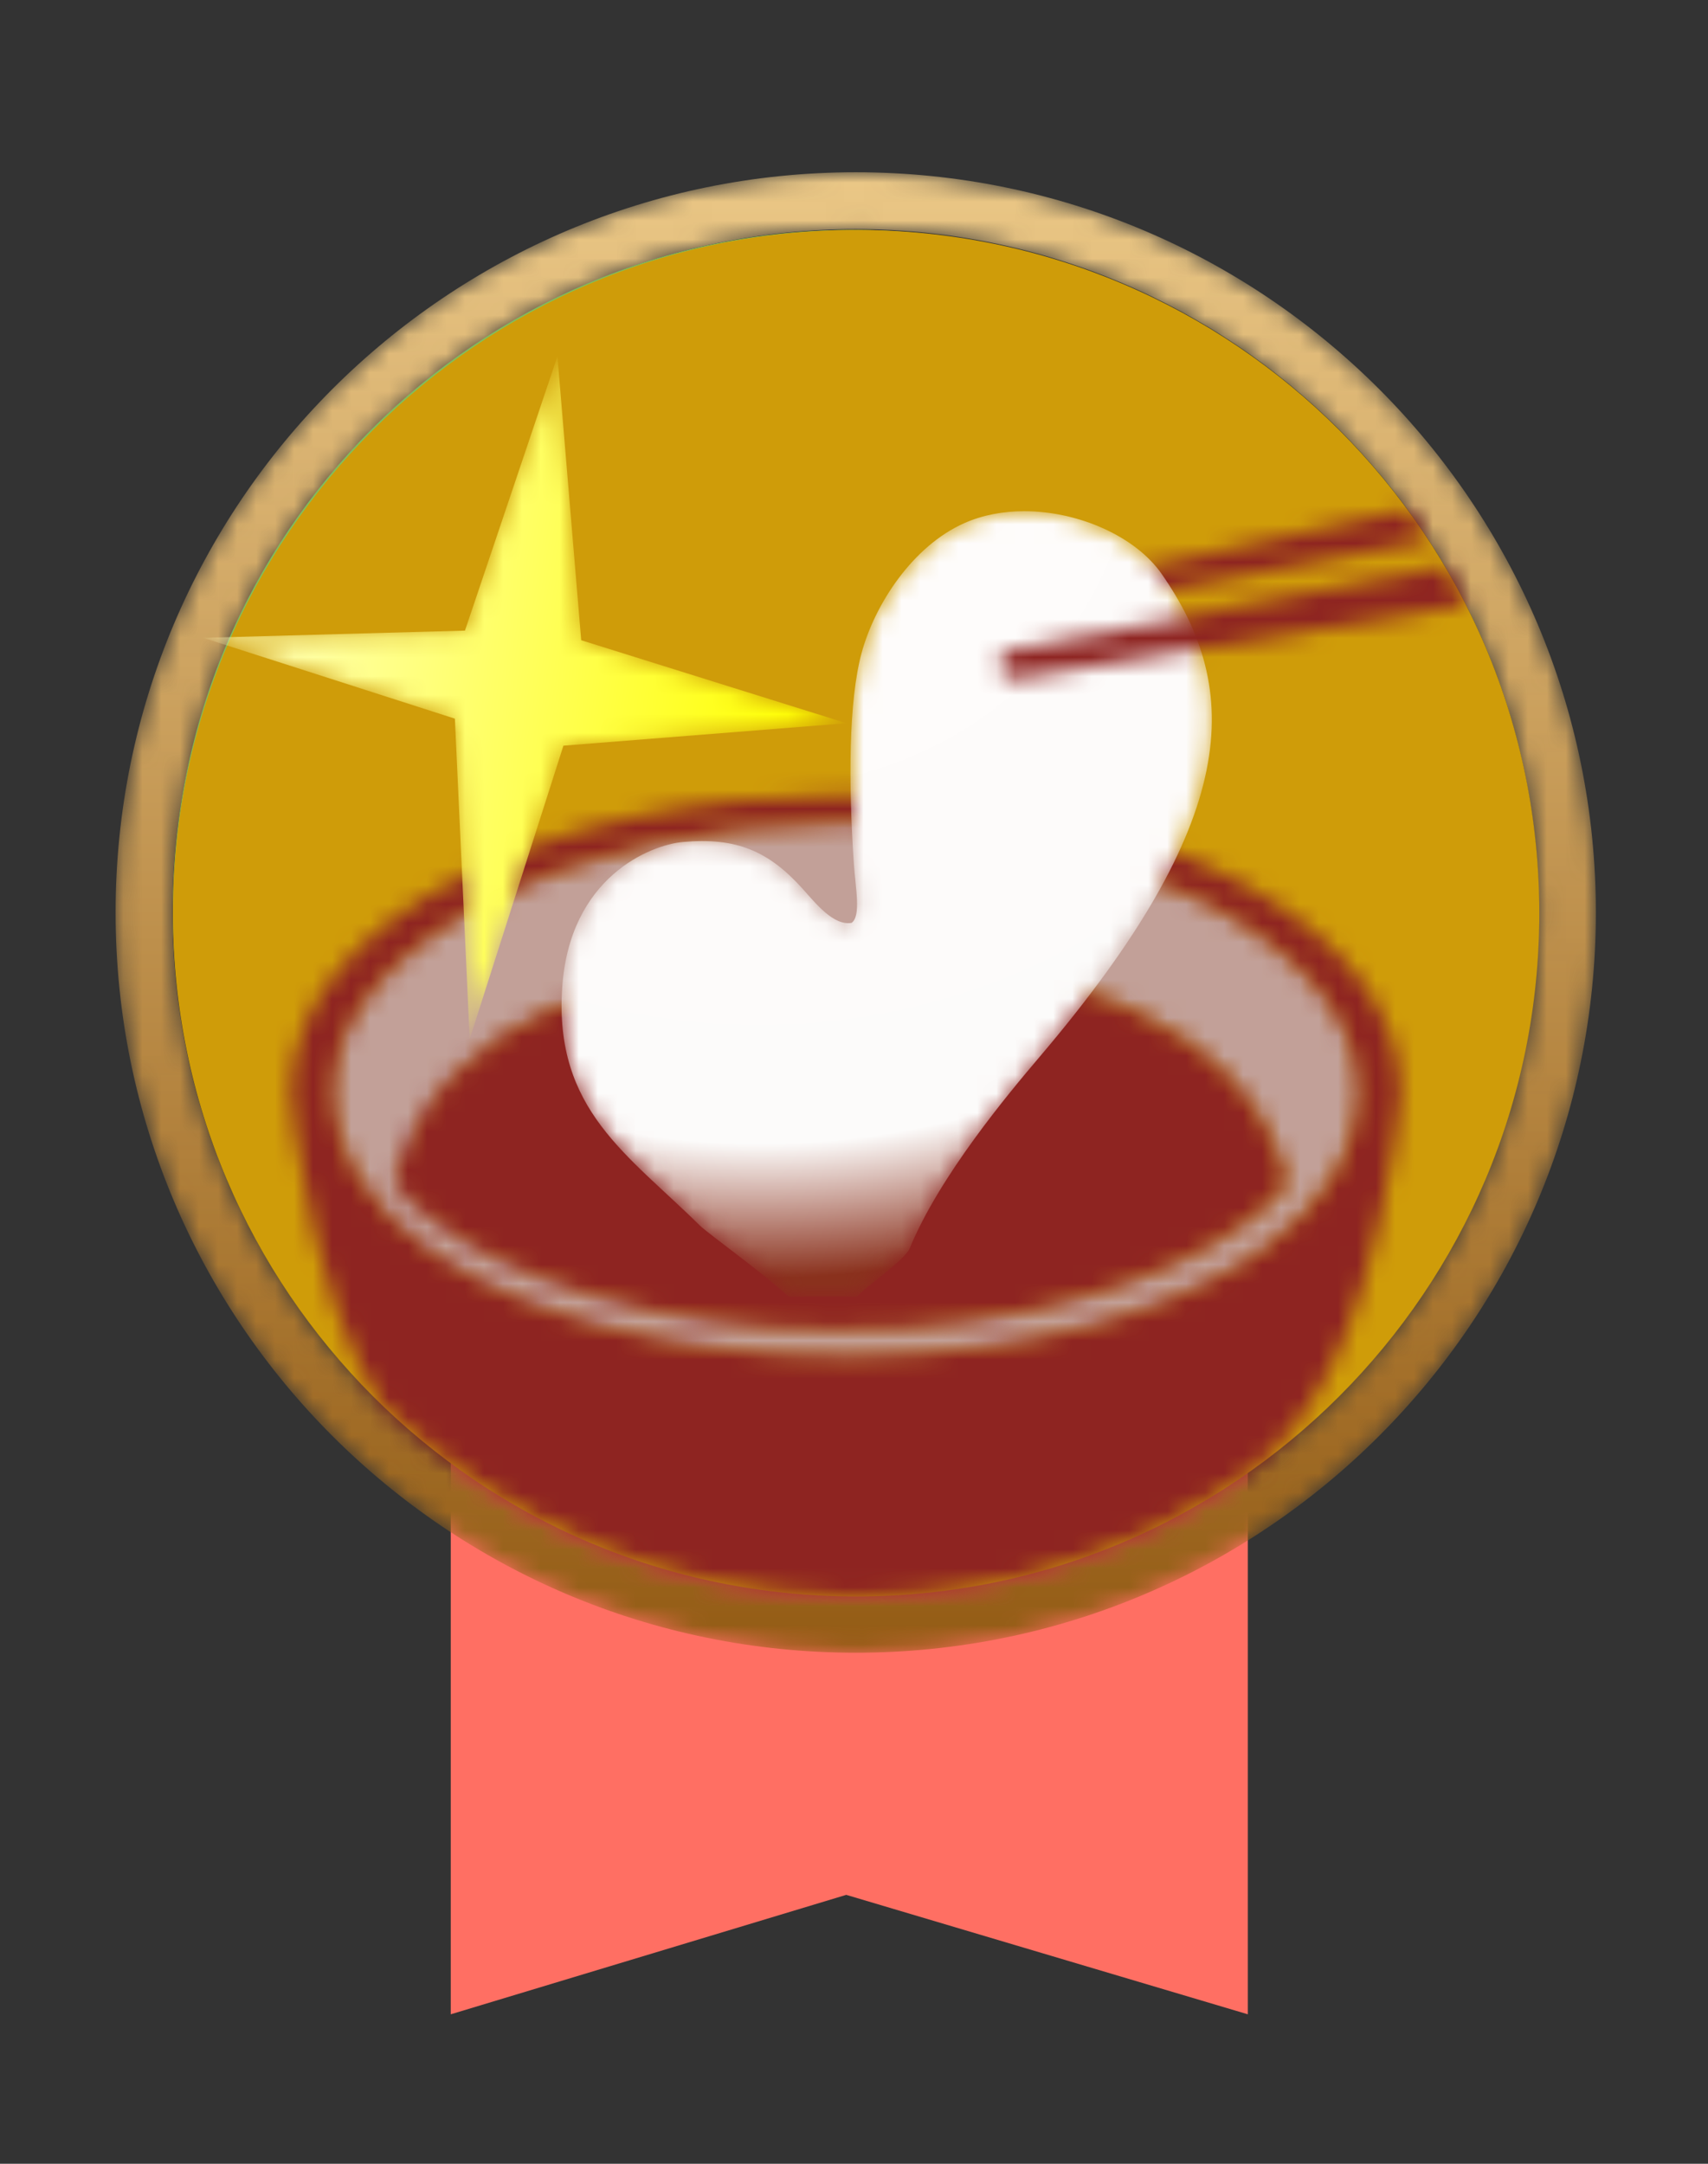 <?xml version="1.0" encoding="UTF-8"?>
<svg width="90px" height="114px" viewBox="0 0 90 114" version="1.1" xmlns="http://www.w3.org/2000/svg" xmlns:xlink="http://www.w3.org/1999/xlink">
    <rect x="0" y="0" width="90" height="114" fill="#333333" stroke="none"/>
    <title>member_status_premium</title>
    <defs>
        <path d="M0.091,39.95 C0.091,61.49 17.552,78.951 39.092,78.951 L39.092,78.951 C60.631,78.951 78.092,61.49 78.092,39.95 L78.092,39.95 C78.092,18.411 60.631,0.95 39.092,0.95 L39.092,0.95 C17.552,0.95 0.091,18.411 0.091,39.95 M3.092,39.95 C3.092,20.067 19.209,3.95 39.092,3.95 L39.092,3.95 C58.974,3.95 75.092,20.067 75.092,39.95 L75.092,39.95 C75.092,59.832 58.974,75.95 39.092,75.95 L39.092,75.95 C19.209,75.95 3.092,59.832 3.092,39.95" id="path-1"></path>
        <linearGradient x1="50%" y1="99.999%" x2="50%" y2="0%" id="linearGradient-3">
            <stop stop-color="#935B14" offset="0%"></stop>
            <stop stop-color="#EBC887" offset="100%"></stop>
        </linearGradient>
        <path d="M27.622,0.07 L28.046,0.072 C42.033,0.198 54.723,6.554 54.723,14.235 L54.723,14.235 L54.717,14.521 C54.598,17.579 52.576,20.83 49.315,23.102 L49.315,23.102 L48.992,23.322 C44.085,26.592 36.269,28.57 27.505,28.57 L27.505,28.57 L26.929,28.567 C18.308,28.48 10.371,26.429 5.594,23.102 L5.594,23.102 L5.283,22.879 C2.119,20.548 0.396,17.277 0.396,14.235 C0.396,6.476 13.351,0.07 27.622,0.07 L27.622,0.07 Z M27.564,7.422 L27.051,7.427 C14.956,7.591 6.905,11.135 4.586,18.077 L4.586,18.077 L4.548,18.191 C4.43,18.551 4.288,19.047 4.48,19.28 L4.48,19.28 L4.664,19.496 C5.264,20.179 5.74,20.515 6.215,20.901 C9.802,23.818 17.935,26.635 26.944,26.635 L26.944,26.635 L27.254,26.634 L27.254,26.634 L27.564,26.631 L28.068,26.635 C37.122,26.659 45.309,23.83 48.91,20.901 L48.91,20.901 L49.029,20.807 C49.494,20.445 49.867,20.237 50.504,19.467 L50.504,19.467 L50.646,19.28 L50.692,19.205 C50.806,18.943 50.548,18.555 50.438,18.228 L50.438,18.228 L50.335,17.932 C47.855,11.084 39.767,7.491 27.564,7.422 L27.564,7.422 Z" id="path-4"></path>
        <path d="M29.621,0.764 L30.301,0.768 C37.764,0.858 44.764,2.431 50.079,5.221 L50.079,5.221 L50.442,5.415 C55.828,8.342 58.787,12.232 58.787,16.401 L58.787,16.401 L58.783,16.673 C58.762,17.392 58.657,18.069 58.481,19.008 L58.481,19.008 L58.4,19.514 C56.619,30.353 53.753,33.662 51.327,36.075 C45.377,40.421 38.043,42.987 30.111,42.987 L30.111,42.987 L29.516,42.982 C20.066,42.829 11.501,39.035 5.163,32.941 C3.466,30.378 1.809,26.388 0.644,19.008 L0.644,19.008 L0.581,18.668 C0.423,17.79 0.338,17.135 0.338,16.401 L0.338,16.401 L0.342,16.123 C0.474,11.967 3.552,8.105 9.046,5.221 C14.522,2.346 21.788,0.764 29.621,0.764 L29.621,0.764 Z M29.621,2.231 L29.505,2.231 L29.08,2.233 C15.062,2.359 2.576,8.697 2.576,16.359 L2.576,16.359 L2.581,16.652 C2.691,19.676 4.491,22.537 7.757,24.801 C12.653,28.194 20.64,30.325 29.505,30.325 L29.505,30.325 L29.621,30.325 L30.198,30.322 C38.831,30.232 46.579,28.12 51.368,24.801 L51.368,24.801 L51.679,24.58 C54.85,22.278 56.549,19.393 56.549,16.359 L56.549,16.359 L56.545,16.127 C56.294,8.493 43.668,2.231 29.621,2.231 L29.621,2.231 Z" id="path-6"></path>
        <path d="M24.275,0.331 L24.795,0.336 C37.038,0.503 45.191,4.118 47.54,11.201 L47.54,11.201 L47.575,11.307 C47.695,11.675 47.842,12.189 47.646,12.426 L47.646,12.426 L47.46,12.647 C46.852,13.346 46.371,13.687 45.888,14.082 L45.888,14.082 L45.681,14.248 C41.865,17.23 33.475,20.061 24.275,19.927 L24.275,19.927 L23.765,19.932 C14.596,19.956 6.307,17.069 2.662,14.082 L2.662,14.082 L2.517,13.965 C2.034,13.576 1.538,13.201 0.904,12.426 L0.904,12.426 L0.855,12.347 C0.724,12.059 0.899,11.536 1.01,11.201 C3.392,4.018 11.742,0.402 24.275,0.331 L24.275,0.331 Z" id="path-8"></path>
        <path d="M22.163,0.723 C22.552,1.253 22.927,1.795 23.287,2.348 C17.976,3.366 10.562,4.787 1.044,6.61 L1.044,6.61 L0.969,6.616 C0.84,6.614 0.694,6.55 0.619,6.457 L0.619,6.457 L0.569,6.38 C0.508,6.264 0.471,6.106 0.484,5.988 L0.484,5.988 L0.503,5.786 L0.52,5.714 C0.562,5.595 0.671,5.489 0.79,5.462 C2.998,4.972 5.094,4.508 7.076,4.068 L8.381,3.779 C10.958,3.207 13.333,2.681 15.508,2.198 L16.579,1.961 C18.511,1.532 20.274,1.141 21.869,0.788 L22.163,0.723 Z" id="path-10"></path>
        <path d="M24.969,0.808 L25.268,0.813 C28.056,0.901 30.891,2.218 32.208,4.108 L32.208,4.108 L32.34,4.3 C36.488,10.395 36.278,17.211 25.759,29.582 L25.759,29.582 L25.591,29.78 C23.903,31.772 20.452,35.956 18.938,39.64 L18.938,39.64 L18.88,39.749 C18.443,40.442 16.422,41.818 16.172,42.189 L16.172,42.189 L12.556,42.189 L12.387,42.036 C10.936,40.744 8.426,38.952 7.885,38.451 L7.885,38.451 L7.666,38.236 C3.949,34.609 0.203,32.229 0.623,25.915 L0.623,25.915 L0.65,25.584 C1.171,20.03 5.289,18.384 7.004,18.234 L7.004,18.234 L7.299,18.211 C9.917,18.04 11.563,18.779 13.286,20.694 L13.286,20.694 L13.399,20.82 C14.085,21.594 14.965,22.648 15.873,22.497 L15.873,22.497 L15.943,22.433 C16.352,21.982 16.074,20.62 15.987,19.313 L15.987,19.313 L15.956,18.835 C15.71,14.842 15.736,10.724 16.401,8.274 L16.401,8.274 L16.477,8.01 C17.228,5.525 19.166,2.605 21.827,1.43 C22.795,1.003 23.875,0.808 24.969,0.808" id="path-12"></path>
        <radialGradient cx="29.598%" cy="-9.866%" fx="29.598%" fy="-9.866%" r="129.704%" gradientTransform="translate(0.296,-0.099),scale(1,0.828),rotate(82.67),translate(-0.296,0.099)" id="radialGradient-14">
            <stop stop-color="#FFFCFB" offset="0%"></stop>
            <stop stop-color="#FCFBFA" offset="84.127%"></stop>
            <stop stop-color="#8A311D" offset="100%"></stop>
        </radialGradient>
        <path d="M24.142,0.726 C24.533,1.388 24.903,2.064 25.252,2.753 C19.026,3.778 11.12,5.08 1.534,6.66 L1.534,6.66 L1.441,6.665 C1.31,6.661 1.155,6.611 1.063,6.54 L1.063,6.54 L0.769,6.313 L0.716,6.261 C0.637,6.162 0.603,6.012 0.64,5.895 L0.64,5.895 L0.784,5.445 L0.815,5.376 C0.88,5.263 1.007,5.163 1.126,5.14 C10.139,3.413 17.671,1.968 23.718,0.807 L24.142,0.726 Z" id="path-15"></path>
        <polygon id="path-17" points="19.373 0.65 20.626 15.606 34.608 19.979 19.689 21.162 14.75 36.615 13.969 19.738 0.709 15.479 14.5 15.099"></polygon>
        <linearGradient x1="5.348%" y1="42.782%" x2="93.846%" y2="57.607%" id="linearGradient-19">
            <stop stop-color="#FFFFB8" offset="0%"></stop>
            <stop stop-color="#FFFF00" offset="100%"></stop>
        </linearGradient>
    </defs>
    <g id="Page-1" stroke="none" stroke-width="1" fill="none" fill-rule="evenodd">
        <g id="マイページ---会員ステータス---おしるこ会員" transform="translate(-48, -2895)">
            <g id="会員ステータス" transform="translate(0, 1507)">
                <g id="購入" transform="translate(0, 580)">
                    <g id="ポイント購入" transform="translate(0, 90)">
                        <g id="PREMIUM-会員" transform="translate(48, 718)">
                            <g id="Group-32" transform="translate(6, 8)">
                                <polygon id="Fill-1" fill="#FF6F63" points="17.752 56.126 17.752 98.125 38.591 91.832 59.751 98.125 59.751 56.126"></polygon>
                                <g id="Group-4" transform="translate(0, 0.125)">
                                    <mask id="mask-2" fill="white">
                                        <use xlink:href="#path-1"></use>
                                    </mask>
                                    <g id="Clip-3"></g>
                                    <path d="M0.091,39.95 C0.091,61.49 17.552,78.951 39.092,78.951 L39.092,78.951 C60.631,78.951 78.092,61.49 78.092,39.95 L78.092,39.95 C78.092,18.411 60.631,0.95 39.092,0.95 L39.092,0.95 C17.552,0.95 0.091,18.411 0.091,39.95 M3.092,39.95 C3.092,20.067 19.209,3.95 39.092,3.95 L39.092,3.95 C58.974,3.95 75.092,20.067 75.092,39.95 L75.092,39.95 C75.092,59.832 58.974,75.95 39.092,75.95 L39.092,75.95 C19.209,75.95 3.092,59.832 3.092,39.95" id="Fill-2" fill="url(#linearGradient-3)" mask="url(#mask-2)"></path>
                                </g>
                                <g id="Group-9" transform="translate(3, 3.125)">
                                    <path d="M35.916,72.597 C55.691,72.597 71.722,56.567 71.722,36.791 C71.722,17.017 55.691,0.987 35.916,0.987 C16.142,0.987 0.111,17.017 0.111,36.791 C0.111,56.567 16.142,72.597 35.916,72.597" id="Fill-5" fill="#81BF5C"></path>
                                    <path d="M36.111,72.987 C55.993,72.987 72.111,56.868 72.111,36.986 C72.111,17.104 55.993,0.987 36.111,0.987 C16.228,0.987 0.111,17.104 0.111,36.986 C0.111,56.868 16.228,72.987 36.111,72.987" id="Fill-7" fill="#CF9C09"></path>
                                </g>
                                <g id="Group-28" transform="translate(9, 18.125)">
                                    <g id="Group-12" transform="translate(2, 17)">
                                        <mask id="mask-5" fill="white">
                                            <use xlink:href="#path-4"></use>
                                        </mask>
                                        <g id="Clip-11"></g>
                                        <polygon id="Fill-10" fill="#C2A098" mask="url(#mask-5)" points="-1.549 30.516 56.669 30.516 56.669 -1.876 -1.549 -1.876"></polygon>
                                    </g>
                                    <g id="Group-15" transform="translate(0, 15)">
                                        <mask id="mask-7" fill="white">
                                            <use xlink:href="#path-6"></use>
                                        </mask>
                                        <g id="Clip-14"></g>
                                        <polygon id="Fill-13" fill="#8E2421" mask="url(#mask-7)" points="-1.609 46.995 60.734 46.995 60.734 -1.182 -1.609 -1.182"></polygon>
                                    </g>
                                    <g id="Group-18" transform="translate(5, 24)">
                                        <mask id="mask-9" fill="white">
                                            <use xlink:href="#path-8"></use>
                                        </mask>
                                        <g id="Clip-17"></g>
                                        <polygon id="Fill-16" fill="#8E2421" mask="url(#mask-9)" points="-1.138 21.878 49.687 21.878 49.687 -1.616 -1.138 -1.616"></polygon>
                                    </g>
                                    <g id="Group-21" transform="translate(37, 0)">
                                        <mask id="mask-11" fill="white">
                                            <use xlink:href="#path-10"></use>
                                        </mask>
                                        <g id="Clip-20"></g>
                                        <polygon id="Fill-19" fill="#8E2421" mask="url(#mask-11)" points="-1.465 8.562 27.211 8.562 27.211 -1.871 -1.465 -1.871"></polygon>
                                    </g>
                                    <g id="Group-24" transform="translate(14, 0)">
                                        <mask id="mask-13" fill="white">
                                            <use xlink:href="#path-12"></use>
                                        </mask>
                                        <g id="Clip-23"></g>
                                        <path d="M21.827,1.43 C19.071,2.647 17.09,5.736 16.401,8.274 L16.401,8.274 C15.709,10.822 15.709,15.174 15.987,19.313 L15.987,19.313 C16.079,20.689 16.382,22.126 15.873,22.497 L15.873,22.497 C14.915,22.656 13.987,21.473 13.286,20.694 L13.286,20.694 C11.499,18.708 9.795,17.987 7.004,18.234 L7.004,18.234 C5.255,18.387 1.009,20.095 0.623,25.915 L0.623,25.915 C0.195,32.353 4.097,34.701 7.885,38.451 L7.885,38.451 C8.448,38.972 11.14,40.889 12.556,42.189 L12.556,42.189 L16.172,42.189 C16.436,41.797 18.673,40.286 18.938,39.64 L18.938,39.64 C20.504,35.829 24.143,31.483 25.759,29.582 L25.759,29.582 C36.389,17.081 36.491,10.252 32.208,4.108 L32.208,4.108 C30.844,2.151 27.852,0.808 24.969,0.808 L24.969,0.808 C23.875,0.808 22.795,1.003 21.827,1.43" id="Fill-22" fill="url(#radialGradient-14)" mask="url(#mask-13)"></path>
                                    </g>
                                    <g id="Group-27" transform="translate(37, 3)">
                                        <mask id="mask-16" fill="white">
                                            <use xlink:href="#path-15"></use>
                                        </mask>
                                        <g id="Clip-26"></g>
                                        <polygon id="Fill-25" fill="#8E2421" mask="url(#mask-16)" points="-1.321 8.611 29.141 8.611 29.141 -1.801 -1.321 -1.801"></polygon>
                                    </g>
                                </g>
                                <g id="Group-31" transform="translate(4, 10.125)">
                                    <mask id="mask-18" fill="white">
                                        <use xlink:href="#path-17"></use>
                                    </mask>
                                    <g id="Clip-30"></g>
                                    <polygon id="Fill-29" fill="url(#linearGradient-19)" mask="url(#mask-18)" points="19.689 21.162 34.608 19.979 20.626 15.606 19.373 0.65 14.5 15.099 0.709 15.479 13.969 19.738 14.75 36.615"></polygon>
                                </g>
                            </g>
                        </g>
                    </g>
                </g>
            </g>
        </g>
    </g>
</svg>